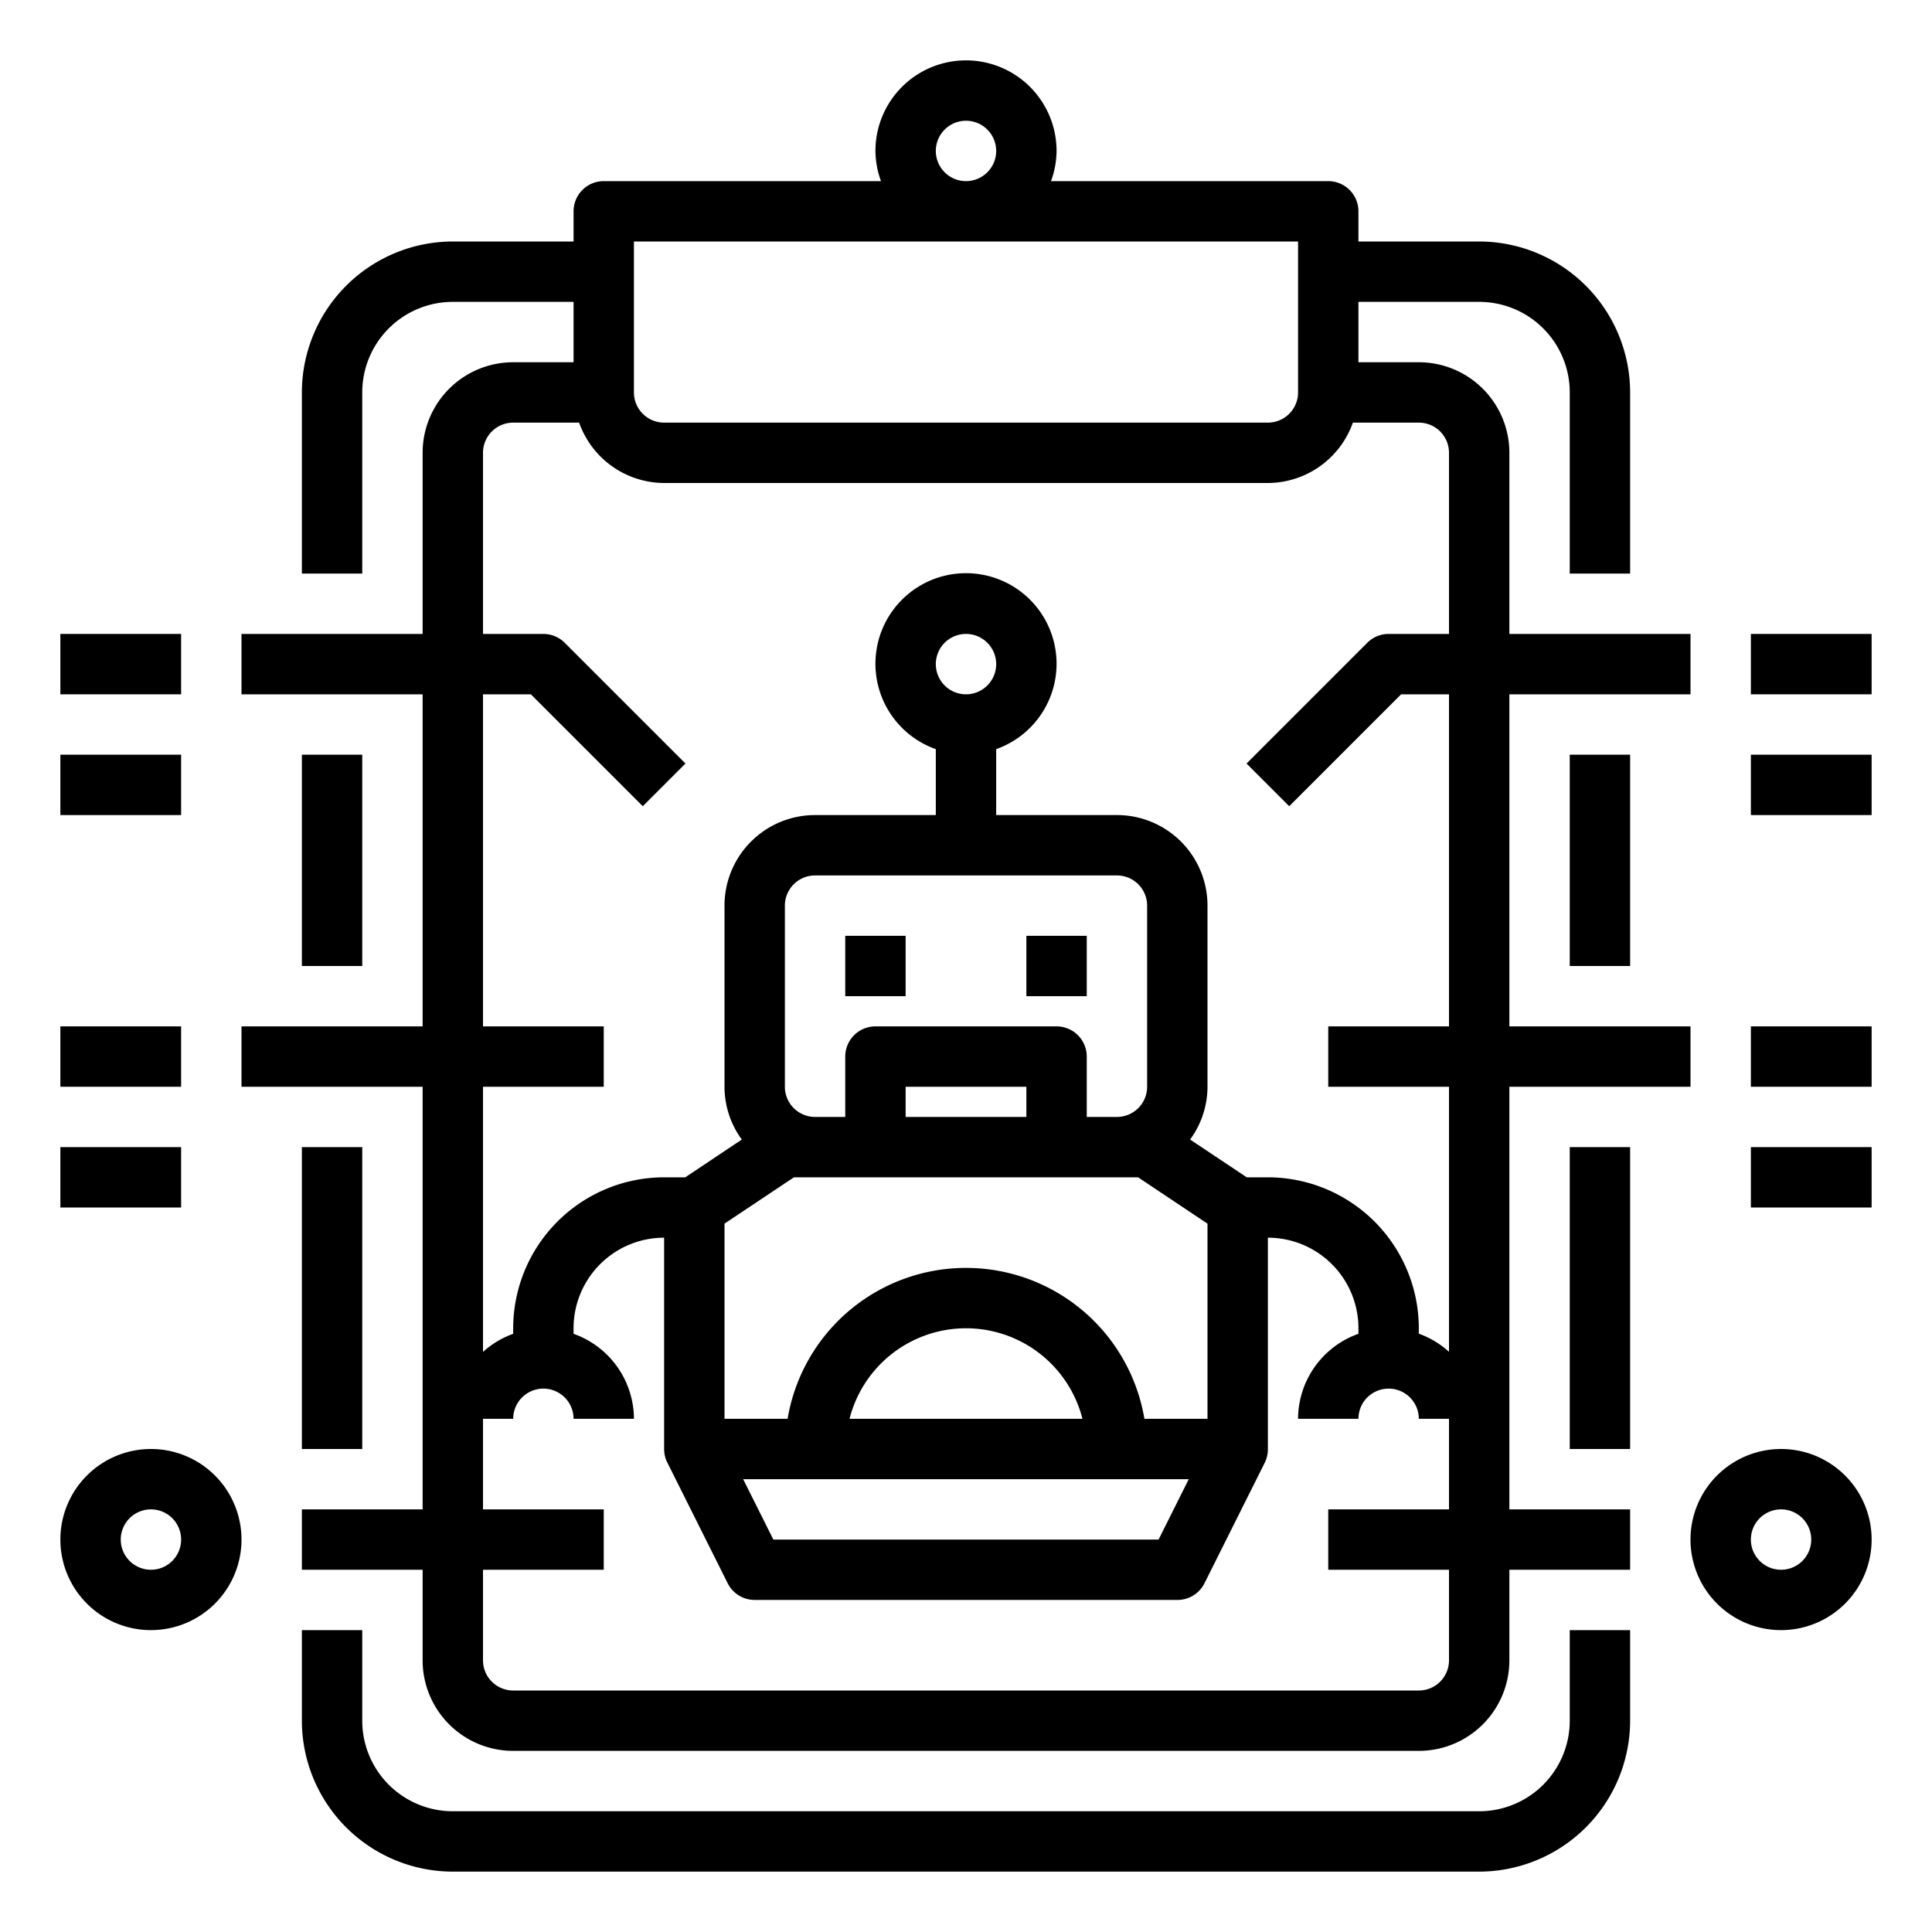 <svg xmlns="http://www.w3.org/2000/svg" viewBox="0 0 64 64" x="0px" y="0px"><g><rect x="28" y="31" width="2" height="2"></rect><rect x="34" y="31" width="2" height="2"></rect><rect x="10" y="25" width="2" height="7"></rect><rect x="10" y="38" width="2" height="10"></rect><path d="M52,57a3,3,0,0,1-3,3H15a3,3,0,0,1-3-3V54H10v3a5.006,5.006,0,0,0,5,5H49a5.006,5.006,0,0,0,5-5V54H52Z"></path><rect x="52" y="38" width="2" height="10"></rect><rect x="52" y="25" width="2" height="7"></rect><path d="M50,36h6V34H50V23h6V21H50V15a3,3,0,0,0-3-3H45V10h4a3,3,0,0,1,3,3v6h2V13a5.006,5.006,0,0,0-5-5H45V7a1,1,0,0,0-1-1H34.816A2.966,2.966,0,0,0,35,5a3,3,0,0,0-6,0,2.966,2.966,0,0,0,.184,1H20a1,1,0,0,0-1,1V8H15a5.006,5.006,0,0,0-5,5v6h2V13a3,3,0,0,1,3-3h4v2H17a3,3,0,0,0-3,3v6H8v2h6V34H8v2h6V50H10v2h4v3a3,3,0,0,0,3,3H47a3,3,0,0,0,3-3V52h4V50H50ZM31,5a1,1,0,1,1,1,1A1,1,0,0,1,31,5ZM21,8H43v5a1,1,0,0,1-1,1H22a1,1,0,0,1-1-1ZM16,34V23h1.586l3.707,3.707,1.414-1.414-4-4A1,1,0,0,0,18,21H16V15a1,1,0,0,1,1-1h2.184A3,3,0,0,0,22,16H42a3,3,0,0,0,2.816-2H47a1,1,0,0,1,1,1v6H46a1,1,0,0,0-.707.293l-4,4,1.414,1.414L46.414,23H48V34H44v2h4v8.78a2.989,2.989,0,0,0-1-.6V44a5.006,5.006,0,0,0-5-5h-.7l-1.876-1.251A2.972,2.972,0,0,0,40,36V30a3,3,0,0,0-3-3H33V24.816a3,3,0,1,0-2,0V27H27a3,3,0,0,0-3,3v6a2.972,2.972,0,0,0,.573,1.749L22.7,39H22a5.006,5.006,0,0,0-5,5v.184a2.989,2.989,0,0,0-1,.6V36h4V34Zm10,2V30a1,1,0,0,1,1-1H37a1,1,0,0,1,1,1v6a1,1,0,0,1-1,1H36V35a1,1,0,0,0-1-1H29a1,1,0,0,0-1,1v2H27A1,1,0,0,1,26,36Zm5-14a1,1,0,1,1,1,1A1,1,0,0,1,31,22Zm3,15H30V36h4Zm-7.7,2H37.7L40,40.535V47H37.91a5.993,5.993,0,0,0-11.82,0H24V40.535Zm9.555,8H28.142a3.981,3.981,0,0,1,7.716,0Zm3.524,2-1,2H25.618l-1-2ZM48,55a1,1,0,0,1-1,1H17a1,1,0,0,1-1-1V52h4V50H16V47h1a1,1,0,0,1,2,0h2a3,3,0,0,0-2-2.816V44a3,3,0,0,1,3-3v7a1,1,0,0,0,.105.447l2,4A1,1,0,0,0,25,53H39a1,1,0,0,0,.9-.553l2-4A1,1,0,0,0,42,48V41a3,3,0,0,1,3,3v.184A3,3,0,0,0,43,47h2a1,1,0,0,1,2,0h1v3H44v2h4Z"></path><rect x="58" y="21" width="4" height="2"></rect><rect x="58" y="25" width="4" height="2"></rect><path d="M59,48a3,3,0,1,0,3,3A3,3,0,0,0,59,48Zm0,4a1,1,0,1,1,1-1A1,1,0,0,1,59,52Z"></path><rect x="58" y="34" width="4" height="2"></rect><rect x="58" y="38" width="4" height="2"></rect><rect x="2" y="21" width="4" height="2"></rect><rect x="2" y="25" width="4" height="2"></rect><path d="M5,48a3,3,0,1,0,3,3A3,3,0,0,0,5,48Zm0,4a1,1,0,1,1,1-1A1,1,0,0,1,5,52Z"></path><rect x="2" y="34" width="4" height="2"></rect><rect x="2" y="38" width="4" height="2"></rect></g></svg>